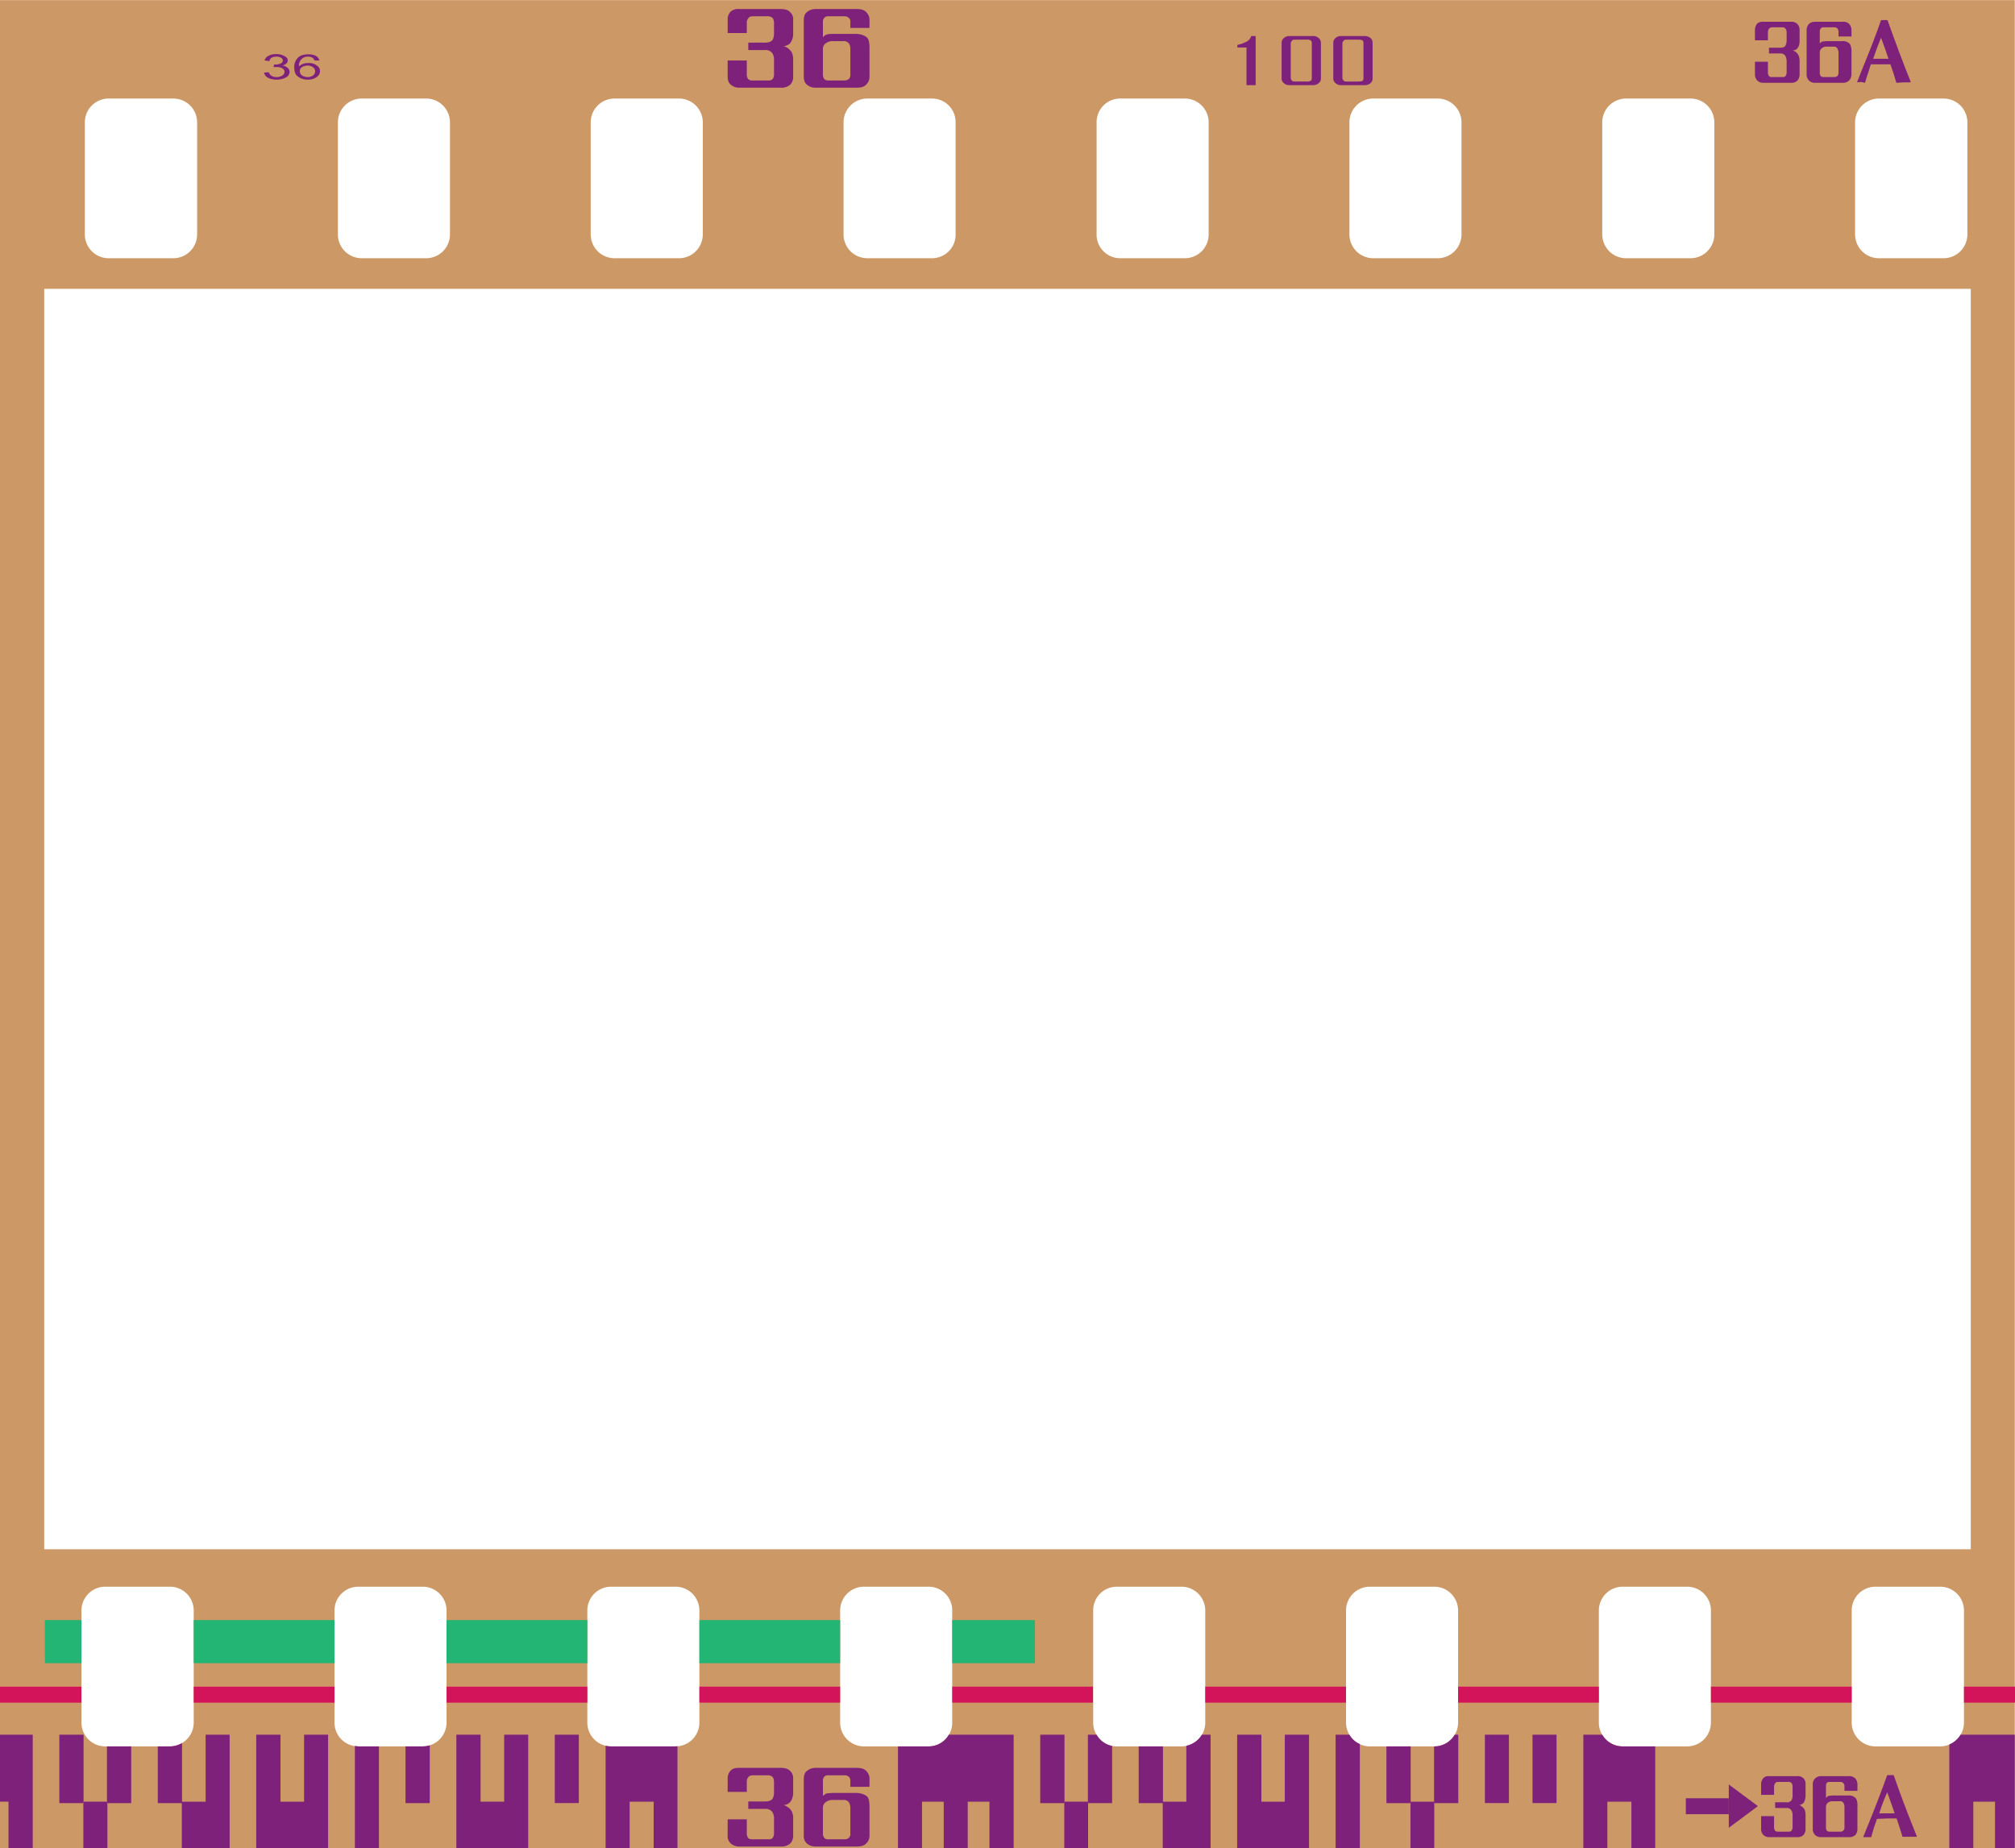 <svg xmlns="http://www.w3.org/2000/svg" width="947.5" height="869.2" viewBox="0 0 947.6 869.2" style=""><g><g data-name="Layer 2"><path d="M0 0v869.2h947.5V0zm872.4 57.5a11.2 11.2 0 0 1 11.2-11.2H914a11.2 11.2 0 0 1 11.2 11.2v52.7a11.2 11.2 0 0 1-11.2 11.2h-30.4a11.2 11.2 0 0 1-11.2-11.2zm-118.9 0a11.2 11.2 0 0 1 11.2-11.2H795a11.2 11.2 0 0 1 11.2 11.2v52.7a11.2 11.2 0 0 1-11.2 11.2h-30.3a11.2 11.2 0 0 1-11.2-11.2zm-118.9 0a11.2 11.2 0 0 1 11.2-11.2h30.3a11.2 11.2 0 0 1 11.2 11.2v52.7a11.2 11.2 0 0 1-11.2 11.2h-30.3a11.2 11.2 0 0 1-11.2-11.2zm-118.9 0a11.1 11.1 0 0 1 11.1-11.2h30.4a11.2 11.2 0 0 1 11.2 11.2v52.7a11.2 11.2 0 0 1-11.2 11.2h-30.4a11.1 11.1 0 0 1-11.1-11.2zm-119 0a11.2 11.2 0 0 1 11.2-11.2h30.4a11.1 11.1 0 0 1 11.1 11.2v52.7a11.1 11.1 0 0 1-11.1 11.2h-30.4a11.2 11.2 0 0 1-11.2-11.2zm-118.9 0A11.2 11.2 0 0 1 289 46.3h30.3a11.2 11.2 0 0 1 11.2 11.2v52.7a11.2 11.2 0 0 1-11.2 11.2H289a11.2 11.2 0 0 1-11.2-11.2zm-118.9 0a11.2 11.2 0 0 1 11.2-11.2h30.3a11.2 11.2 0 0 1 11.2 11.2v52.7a11.2 11.2 0 0 1-11.2 11.2h-30.3a11.2 11.2 0 0 1-11.2-11.2zm-119 0a11.2 11.2 0 0 1 11.2-11.2h30.4a11.2 11.2 0 0 1 11.2 11.2v52.7a11.2 11.2 0 0 1-11.2 11.2H51.1a11.2 11.2 0 0 1-11.2-11.2zm51.2 752.6a11.2 11.2 0 0 1-11.2 11.2H49.5a11.2 11.2 0 0 1-11.2-11.2v-52.7a11.2 11.2 0 0 1 11.2-11.2h30.4a11.2 11.2 0 0 1 11.2 11.2zm118.9 0a11.2 11.2 0 0 1-11.2 11.2h-30.3a11.2 11.2 0 0 1-11.2-11.2v-52.7a11.2 11.2 0 0 1 11.2-11.2h30.3a11.2 11.2 0 0 1 11.2 11.2zm118.9 0a11.2 11.2 0 0 1-11.2 11.2h-30.3a11.2 11.2 0 0 1-11.2-11.2v-52.7a11.2 11.2 0 0 1 11.2-11.2h30.3a11.2 11.2 0 0 1 11.2 11.2zm118.9 0a11.1 11.1 0 0 1-11.1 11.2h-30.4a11.2 11.2 0 0 1-11.2-11.2v-52.7a11.2 11.2 0 0 1 11.2-11.2h30.4a11.1 11.1 0 0 1 11.1 11.2zm119 0a11.2 11.2 0 0 1-11.2 11.2h-30.4a11.1 11.1 0 0 1-11.1-11.2v-52.7a11.1 11.1 0 0 1 11.1-11.2h30.4a11.2 11.2 0 0 1 11.2 11.2zm118.9 0a11.2 11.2 0 0 1-11.2 11.2h-30.3a11.2 11.2 0 0 1-11.2-11.2v-52.7a11.2 11.2 0 0 1 11.2-11.2h30.3a11.2 11.2 0 0 1 11.2 11.2zm118.9 0a11.2 11.2 0 0 1-11.2 11.2h-30.3a11.2 11.2 0 0 1-11.2-11.2v-52.7a11.2 11.2 0 0 1 11.2-11.2h30.3a11.2 11.2 0 0 1 11.2 11.2zm119 0a11.2 11.2 0 0 1-11.2 11.2H882a11.2 11.2 0 0 1-11.2-11.2v-52.7a11.2 11.2 0 0 1 11.2-11.2h30.4a11.2 11.2 0 0 1 11.2 11.2zm3.2-651.9v570.4h-906V135.8h906z" fill="#c96"></path><g fill="#7e217b"><path d="M922 815.8a11.3 11.3 0 0 1-5.3 4.6v48.8H928v-21.9h10.2v21.9h9.3v-53.4z"></path><path d="M511.6 848v-.7h-11v.7h-.1v21.2h11.2V848h-.1z"></path><path d="M489.2 815.8V848h11.4v-32.2h-11.4z"></path><path d="M515.7 815.8h-4.1V848H523v-26.9a10.9 10.9 0 0 1-7.3-5.3z"></path><path d="M674.4 848v-.7h-11v.7h-.1v21.2h11.2V848h-.1z"></path><path d="M652 821.3V848h11.4v-26.7H652z"></path><path d="M674.5 821.3h-.1V848h11.4v-32.2h-1.7a11.1 11.1 0 0 1-9.6 5.5z"></path><path d="M698.3 815.8h11.3v32.16h-11.3z"></path><path d="M720.7 815.8H732v32.16h-11.3z"></path><path d="M634.6 815.8h-6.5v53.4h11.4v-49a10.5 10.5 0 0 1-4.9-4.4z"></path><path d="M615.6 847.3v-31.5h-11.4v31.5h-11v-31.5h-11.4V869.2h33.8v-21.9z"></path><path d="M569.3 847.3v-31.5h-4.1a11.2 11.2 0 0 1-7.3 5.2v26.3h-11v-26h-11.4V848h11.3v21.2h22.5v-21.9z"></path><path d="M446.2 815.8a10.9 10.9 0 0 1-9.5 5.5h-14.4v47.9h11.3v-21.9h10.2v21.9h11.3v-21.9h10.2v21.9h11.4v-53.4z"></path><path d="M763.1 821.3a11.1 11.1 0 0 1-9.6-5.5h-8.9v53.4h11.3v-21.9h11.3v21.9h11.2v-47.9z"></path><path d="M50.3 848v-.7h-11v.7h-.1v21.2h11.3V848h-.2z"></path><path d="M27.9 815.8V848h11.4v-32.2H27.9z"></path><path d="M50.3 847.3v.7H61.7v-26.7H50.3v26z"></path><path d="M190.7 821.3V848h11.4v-27.2a12 12 0 0 1-3.3.5z"></path><path d="M260.9 815.8h11.3v32.16h-11.3z"></path><path d="M168.5 821.3l-1.6-.2v48.1h11.3v-47.9z"></path><path d="M154.3 847.3v-31.5H143v31.5h-11.1v-31.5h-11.4V869.2h33.8v-21.9z"></path><path d="M248.4 847.3v-31.5h-11.3v31.5H226v-31.5h-11.4V869.2h33.8v-21.9z"></path><path d="M108 847.3v-31.5H96.7v31.5H85.6v-27.6a11.1 11.1 0 0 1-5.7 1.6h-5.7V848h11.3v21.2H108v-21.9z"></path><path d="M0 815.8v31.5h4v21.9h11.4v-53.4H0z"></path><path d="M317.7 821.3h-30.3a11.5 11.5 0 0 1-2.6-.3v48.2h11.3v-21.9h11.3v21.9h11.2v-48z"></path><path d="M792.8 845.7v7.5H813v-7.5z"></path><path d="M813 845.7v13.9l13.7-10.2-13.7-10.2v6.5z"></path><path d="M845.1 835.3h-13.2a3.1 3.1 0 0 0-2.7 1 4.3 4.3 0 0 0-1 2.7v5.1h6.1v-3.8a2.8 2.8 0 0 1 .5-1.6c.2-.5.8-.7 1.7-.7h4.4a1.9 1.9 0 0 1 1.8.8 3.8 3.8 0 0 1 .3 1.6v3.7a5.5 5.5 0 0 1-.4 2.4 2.5 2.5 0 0 1-2.4 1.1h-5.4v2.7h5.3a2.4 2.4 0 0 1 2.4 1.2 4.8 4.8 0 0 1 .5 2.6v5.3a2.7 2.7 0 0 1-.4 1.4 1.4 1.4 0 0 1-1.2.6h-5.3c-.7 0-1.2-.2-1.4-.6a2.4 2.4 0 0 1-.4-1.3v-5.4h-6.1v5.8a4 4 0 0 0 1 3 3.8 3.8 0 0 0 2.8 1.1h13.2a3.8 3.8 0 0 0 3-1.1 4.5 4.5 0 0 0 .9-3v-6.1a7.7 7.7 0 0 0-.4-2.7 4.6 4.6 0 0 0-1.5-1.6 2.2 2.2 0 0 0-1.2-.6 2.7 2.7 0 0 0 1.3-.4 2.3 2.3 0 0 0 1.2-1.2 6.7 6.7 0 0 0 .6-2.8v-5.4a3.8 3.8 0 0 0-.8-2.6 3.8 3.8 0 0 0-3.2-1.2z"></path><path d="M869.5 835.3h-13a3.8 3.8 0 0 0-4 4.2v20.4a4 4 0 0 0 1 3 3.9 3.9 0 0 0 2.8 1.1h13.2a4.2 4.2 0 0 0 3.1-1.1 4.5 4.5 0 0 0 .9-3v-10.4a7.2 7.2 0 0 0-.6-3.6 4.2 4.2 0 0 0-3.6-1.5h-7.6l-1.9.2-.7.5-.4.5v-5.7a2.8 2.8 0 0 1 .3-1.3 1.7 1.7 0 0 1 1.4-.6h5.2a1.9 1.9 0 0 1 1.8 2v2.2h6.1v-2.7a4.5 4.5 0 0 0-.9-3 3.9 3.9 0 0 0-3.1-1.2zm-9.8 12.4a3.6 3.6 0 0 1 2.2-.6h3.3a1.9 1.9 0 0 1 1.8.9 4.1 4.1 0 0 1 .4 1.9v9.3c0 .8-.1 1.3-.5 1.6a1.6 1.6 0 0 1-1.3.6h-5.2a1.7 1.7 0 0 1-1.4-.6 3.1 3.1 0 0 1-.3-1.3v-9.6a2.7 2.7 0 0 1 1-2.2z"></path><path d="M890.8 835.5l-.3-.7h-3c-2.2 6.1-4.9 13.4-8.3 21.7l-2.9 7.2v.3h3.7c.3-1.2.7-2.5 1.1-3.9s1-2.8 1.4-4.2l.2-.5 4.8-.2h4.4c.7 1.9 1.6 4.8 2.8 8.6h6.7v-.4l-.2-.4c-3.7-9.1-7.2-18.3-10.4-27.5zm-7.1 17.3l.2-.4a89.5 89.5 0 0 1 3.6-9.5c1.5 4 2.6 7.3 3.5 9.9z"></path><path d="M829.1 38.9h13.3a3.8 3.8 0 0 0 3-1.2 4.5 4.5 0 0 0 .9-3v-6.1a6.7 6.7 0 0 0-.5-2.6 4.7 4.7 0 0 0-1.4-1.7l-1.2-.6 1.2-.3a3.4 3.4 0 0 0 1.2-1.2 5.8 5.8 0 0 0 .7-2.8v-5.5a3.7 3.7 0 0 0-.9-2.5 3.7 3.7 0 0 0-3.1-1.2H829a3.7 3.7 0 0 0-2.7.9 5 5 0 0 0-1 2.8v5h6.1v-3.8a3 3 0 0 1 .5-1.6 2 2 0 0 1 1.7-.7h4.4a1.9 1.9 0 0 1 1.8.8 2.9 2.9 0 0 1 .4 1.6v3.7a5.4 5.4 0 0 1-.5 2.4c-.4.8-1.2 1.1-2.4 1.1h-5.4v2.7h5.3a2.6 2.6 0 0 1 2.5 1.3 5.7 5.7 0 0 1 .5 2.6v5.2a3 3 0 0 1-.5 1.5 1.4 1.4 0 0 1-1.2.5h-5.3a1.4 1.4 0 0 1-1.3-.5 3 3 0 0 1-.5-1.4V29h-6.1v5.7a4.1 4.1 0 0 0 1 3 3.6 3.6 0 0 0 2.8 1.2z"></path><path d="M853.4 38.9h13.2a3.9 3.9 0 0 0 3.1-1.2 4.5 4.5 0 0 0 1-3V24.3a7.5 7.5 0 0 0-.7-3.6 4.3 4.3 0 0 0-3.6-1.4h-7.6l-1.8.2a1.8 1.8 0 0 0-.8.5c-.3.2-.4.4-.4.5v-5.8a2 2 0 0 1 .4-1.3 1.5 1.5 0 0 1 1.3-.6h5.2a1.8 1.8 0 0 1 1.4.6 2.3 2.3 0 0 1 .5 1.5v2.2h6.1v-2.8a4.5 4.5 0 0 0-1-3 3.7 3.7 0 0 0-3.1-1.1h-12.9a4.1 4.1 0 0 0-3.1 1.1 4.5 4.5 0 0 0-1 3v20.4a4.1 4.1 0 0 0 1 3 3.8 3.8 0 0 0 2.8 1.2zm2.4-14.2a2.4 2.4 0 0 1 1-2.1 3.2 3.2 0 0 1 2.2-.7h3.3a1.8 1.8 0 0 1 1.8.9 4.5 4.5 0 0 1 .5 1.9v9.4a2.5 2.5 0 0 1-.5 1.6 2.4 2.4 0 0 1-1.4.5h-5.2a1.7 1.7 0 0 1-1.3-.5 2.5 2.5 0 0 1-.4-1.4z"></path><path d="M877.1 38.9c.3-1.2.7-2.6 1.2-4s.9-2.8 1.3-4.1l.2-.6h9.2c.7 1.9 1.7 4.8 2.8 8.7l3.3-.2h3.4v-.4l-.2-.5c-3.7-9.2-7.1-18.4-10.4-27.7l-.3-.7h-3c-2.1 6.2-4.9 13.4-8.3 21.7l-2.9 7.3v.3l1.8-.2zm3.9-11.6q1.5-4.4 3.6-9.6c1.5 4 2.7 7.4 3.5 9.9h-7.2z"></path><path d="M347.7 41.2h19.5a6 6 0 0 0 4.5-1.5 5.3 5.3 0 0 0 1.3-3.9V28a7.8 7.8 0 0 0-.7-3.5 7 7 0 0 0-2.1-2.1 4.2 4.2 0 0 0-1.8-.7 4.9 4.9 0 0 0 1.8-.5 3.1 3.1 0 0 0 1.8-1.6 6.5 6.5 0 0 0 1-3.6V9a4.1 4.1 0 0 0-1.3-3.2c-.9-1.1-2.4-1.6-4.6-1.6h-19.6a5.4 5.4 0 0 0-3.9 1.2 5.3 5.3 0 0 0-1.4 3.6v6.5h9v-4.9a2.7 2.7 0 0 1 .7-2c.3-.7 1.2-1 2.5-1h6.5a3.3 3.3 0 0 1 2.6 1 5 5 0 0 1 .5 2.1v4.8a7.1 7.1 0 0 1-.6 3.1c-.6.9-1.8 1.4-3.6 1.4h-7.9v3.5h7.8a3.9 3.9 0 0 1 3.6 1.6 6 6 0 0 1 .7 3.3v6.8a3.8 3.8 0 0 1-.6 1.9 2.5 2.5 0 0 1-1.8.7h-7.8a2.5 2.5 0 0 1-2-.7 3.8 3.8 0 0 1-.6-1.8v-6.9h-9v7.4c0 1.8.4 3.1 1.4 3.9a5.8 5.8 0 0 0 4.1 1.5z"></path><path d="M383.5 41.2h19.4q3.2 0 4.5-1.5a5 5 0 0 0 1.5-3.9V22.4c0-2.2-.3-3.8-1-4.6s-2.8-1.9-5.2-1.9h-11.3a10.1 10.1 0 0 0-2.7.3 2.8 2.8 0 0 0-1.1.7q-.6.5-.6.6V10a2.5 2.5 0 0 1 .6-1.6 2.3 2.3 0 0 1 1.9-.8h7.7a3 3 0 0 1 2 .8 2.1 2.1 0 0 1 .7 1.8v2.9h9V9.6a5 5 0 0 0-1.5-3.9q-1.3-1.5-4.5-1.5h-19a6.4 6.4 0 0 0-4.5 1.5c-1 .8-1.4 2.1-1.4 3.9v26.2c0 1.8.4 3.1 1.4 3.9a5.9 5.9 0 0 0 4.1 1.5zm3.5-18.3a3.2 3.2 0 0 1 1.5-2.7 5.3 5.3 0 0 1 3.2-.9h4.9a2.9 2.9 0 0 1 2.7 1.2 5.3 5.3 0 0 1 .6 2.4V35a2.8 2.8 0 0 1-.7 2.1 3.5 3.5 0 0 1-2 .7h-7.7a2.6 2.6 0 0 1-1.9-.7 3.2 3.2 0 0 1-.6-1.8z"></path><path d="M367.1 831.4h-19.6c-1.8 0-3.1.4-3.9 1.3a5.1 5.1 0 0 0-1.4 3.5v6.5h9v-4.9a2.9 2.9 0 0 1 .7-2c.3-.6 1.2-.9 2.5-.9h6.5a3 3 0 0 1 2.6 1 4.6 4.6 0 0 1 .5 2.1v4.7a6.8 6.8 0 0 1-.6 3.1c-.6.9-1.8 1.4-3.6 1.4h-7.9v3.5h7.8a3.9 3.9 0 0 1 3.6 1.6 6.2 6.2 0 0 1 .7 3.3v6.9a3.8 3.8 0 0 1-.6 1.8 2.1 2.1 0 0 1-1.8.7h-7.8c-1 0-1.7-.2-2-.7a3.5 3.5 0 0 1-.6-1.8v-6.9h-9v7.5a4.6 4.6 0 0 0 1.4 3.8 5.8 5.8 0 0 0 4.1 1.5h19.5a6 6 0 0 0 4.5-1.5 5.2 5.2 0 0 0 1.3-3.8v-7.9a7.1 7.1 0 0 0-.7-3.4 5.3 5.3 0 0 0-2.1-2.1 4.8 4.8 0 0 0-1.8-.8 4.5 4.5 0 0 0 1.8-.4 4 4 0 0 0 1.8-1.6 7 7 0 0 0 1-3.6v-7a4.3 4.3 0 0 0-1.3-3.3c-.9-1.1-2.4-1.6-4.6-1.6z"></path><path d="M408.9 840.3v-3.5a5 5 0 0 0-1.5-3.9q-1.3-1.5-4.5-1.5h-19a6.4 6.4 0 0 0-4.5 1.5c-1 .8-1.4 2.1-1.4 3.9v26.3a4.6 4.6 0 0 0 1.4 3.8 5.9 5.9 0 0 0 4.1 1.5h19.4q3.2 0 4.5-1.5a4.9 4.9 0 0 0 1.5-3.8v-13.4c0-2.3-.3-3.9-1-4.7s-2.8-1.8-5.2-1.8h-11.3l-2.7.2-1.1.7q-.6.4-.6.6v-7.4a2.7 2.7 0 0 1 .6-1.7 2.2 2.2 0 0 1 1.9-.7h7.7a2.9 2.9 0 0 1 2 .7 2.5 2.5 0 0 1 .7 1.9v2.8zm-20.4 7.1a5.3 5.3 0 0 1 3.2-.9h4.9a2.9 2.9 0 0 1 2.7 1.2 5.4 5.4 0 0 1 .6 2.5v12a2.5 2.5 0 0 1-.7 2.1 2.9 2.9 0 0 1-2 .7h-7.7a2.2 2.2 0 0 1-1.9-.7 3.2 3.2 0 0 1-.6-1.8v-12.3a3.2 3.2 0 0 1 1.5-2.8z"></path><path d="M586.2 40h4.3V16.9h-2.1a3.2 3.2 0 0 0-.2.6l-.7 1.1a5 5 0 0 1-1.4 1 17.7 17.7 0 0 1-4.2 1.5v1.2h4.3z"></path><path d="M606.3 40h11a3.9 3.9 0 0 0 2.9-1 2.6 2.6 0 0 0 1-2.1V20a2.9 2.9 0 0 0-1-2.1 3.9 3.9 0 0 0-2.9-1h-11a3.7 3.7 0 0 0-2.6 1 3 3 0 0 0-1 2.3v16.6a2.8 2.8 0 0 0 1 2.2 3.7 3.7 0 0 0 2.6 1zm.7-19.5a1.9 1.9 0 0 1 .5-1.3 1.4 1.4 0 0 1 1.1-.6h5.8a3.3 3.3 0 0 1 2.2.5 2.3 2.3 0 0 1 .3 1.3v16.2a1.7 1.7 0 0 1-.3 1.2 3.3 3.3 0 0 1-2.2.5h-5.8a1.4 1.4 0 0 1-1.1-.5 2.1 2.1 0 0 1-.5-1.3z"></path><path d="M630.6 40h11a4.4 4.4 0 0 0 3-1 2.9 2.9 0 0 0 .9-2.1V20a3.2 3.2 0 0 0-.9-2.1 4.4 4.4 0 0 0-3-1h-11a3.7 3.7 0 0 0-2.6 1 3 3 0 0 0-1 2.3v16.6a2.8 2.8 0 0 0 1 2.2 3.7 3.7 0 0 0 2.6 1zm.7-19.5a1.9 1.9 0 0 1 .5-1.3 1.4 1.4 0 0 1 1.1-.6h5.8c1.2 0 2 .2 2.2.5a2.3 2.3 0 0 1 .3 1.3v16.2a1.7 1.7 0 0 1-.3 1.2c-.2.3-1 .5-2.2.5h-5.8a1.6 1.6 0 0 1-1.1-.5 2.1 2.1 0 0 1-.5-1.3z"></path><path d="M132.7 35.5a4.5 4.5 0 0 1-2.7.7 3.9 3.9 0 0 1-2.3-.6 2.9 2.9 0 0 1-1.3-1.7l-2.2.2a3.3 3.3 0 0 0 1.8 2.4 8.2 8.2 0 0 0 4 .9 8.7 8.7 0 0 0 4.4-1 3.1 3.1 0 0 0 1.8-2.7 2.6 2.6 0 0 0-.9-1.8 4.2 4.2 0 0 0-2.5-1.1c1.6-.5 2.5-1.3 2.5-2.4s-.5-1.5-1.6-2.1a7.1 7.1 0 0 0-3.8-.9 6.8 6.8 0 0 0-3.6.8 3.4 3.4 0 0 0-1.9 2.2l2.3.3a2.5 2.5 0 0 1 1-1.6 5.2 5.2 0 0 1 2.3-.5 3.6 3.6 0 0 1 2.1.5 1.4 1.4 0 0 1 .9 1.3 1.5 1.5 0 0 1-.4 1 2.4 2.4 0 0 1-1.1.6l-1.2.3h-1.4l-.3 1.2h1.6a5 5 0 0 1 2.6.6 2 2 0 0 1 1 1.7 2.1 2.1 0 0 1-1.1 1.7z"></path><path d="M140.3 36.1a7.3 7.3 0 0 0 4.5 1.3 6.5 6.5 0 0 0 4.1-1.2 3.3 3.3 0 0 0 1.6-2.8 3.1 3.1 0 0 0-1.6-2.7 5.9 5.9 0 0 0-3.8-1.1 6 6 0 0 0-4.4 1.5h-.1a4.1 4.1 0 0 1 1.3-3.4 3.9 3.9 0 0 1 2.9-1.1c1.7 0 2.7.6 3.1 1.8h2.3a3.4 3.4 0 0 0-1.7-2.2 7.8 7.8 0 0 0-3.5-.7c-2.2 0-3.8.5-4.9 1.6a6.1 6.1 0 0 0-1.7 4.7c0 2 .6 3.5 1.9 4.3zm1.8-4.6a4.9 4.9 0 0 1 2.5-.7 4 4 0 0 1 2.6.8 2.2 2.2 0 0 1 1 1.9 2.3 2.3 0 0 1-1 1.9 3.9 3.9 0 0 1-2.5.8 4.8 4.8 0 0 1-2.7-.8 2.5 2.5 0 0 1-1-2 2.1 2.1 0 0 1 1.1-1.9z"></path></g><g fill="#d4145a"><path d="M804.6 793.2h66.2v7.53h-66.2z"></path><path d="M566.8 793.2H633v7.53h-66.2z"></path><path d="M210 793.2h66.2v7.53H210z"></path><path d="M91.1 793.2h66.2v7.53H91.1z"></path><path d="M328.9 793.2h66.2v7.53h-66.2z"></path><path d="M447.8 793.2H514v7.53h-66.2z"></path><path d="M923.6 793.2h24v7.53h-24z"></path><path d="M0 793.2h38.3v7.53H0z"></path><path d="M685.7 793.2h66.2v7.53h-66.2z"></path></g><g fill="#22b573"><path d="M328.9 761.9h66.2v20.27h-66.2z"></path><path d="M210 761.9h66.2v20.27H210z"></path><path d="M447.8 761.9h38.9v20.27h-38.9z"></path><path d="M21.1 761.9h17.2v20.27H21.1z"></path><path d="M91.1 761.9h66.2v20.27H91.1z"></path></g></g></g></svg>
